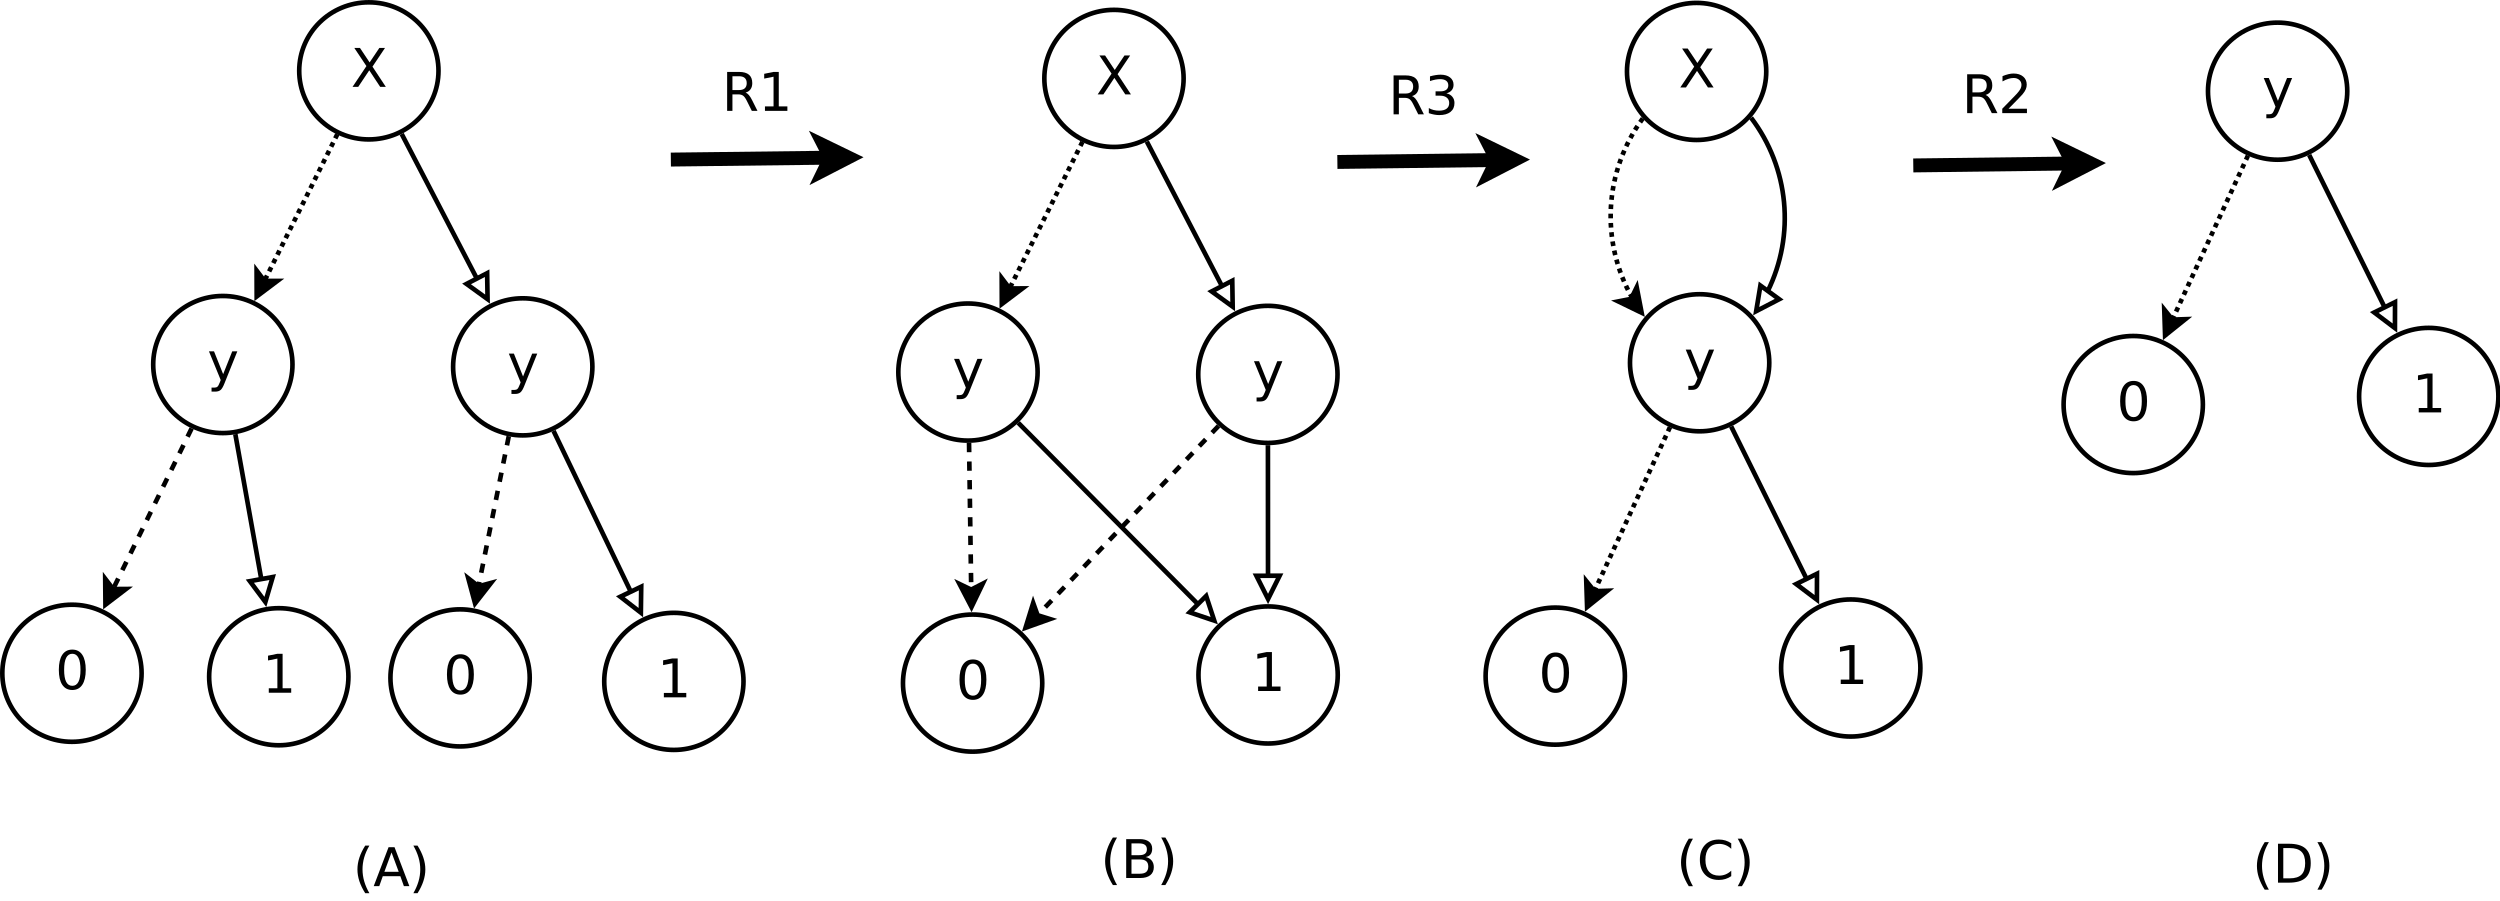 <?xml version="1.0" encoding="UTF-8"?>
<svg xmlns="http://www.w3.org/2000/svg" xmlns:xlink="http://www.w3.org/1999/xlink" width="1077pt" height="388pt" viewBox="0 0 1077 388" version="1.1">
<defs>
<g>
<symbol overflow="visible" id="glyph0-0">
<path style="stroke:none;" d="M 1.141 4.062 L 1.141 -16.219 L 12.641 -16.219 L 12.641 4.062 L 1.141 4.062 Z M 2.438 2.781 L 11.359 2.781 L 11.359 -14.922 L 2.438 -14.922 L 2.438 2.781 Z M 2.438 2.781 "/>
</symbol>
<symbol overflow="visible" id="glyph0-1">
<path style="stroke:none;" d="M 1.453 -16.766 L 3.891 -16.766 L 8.047 -10.531 L 12.234 -16.766 L 14.672 -16.766 L 9.281 -8.719 L 15.031 0 L 12.594 0 L 7.891 -7.125 L 3.141 0 L 0.688 0 L 6.672 -8.953 L 1.453 -16.766 Z M 1.453 -16.766 "/>
</symbol>
<symbol overflow="visible" id="glyph0-2">
<path style="stroke:none;" d="M 7.406 1.172 C 6.82 2.672 6.25 3.645 5.688 4.094 C 5.133 4.551 4.395 4.781 3.469 4.781 L 1.812 4.781 L 1.812 3.062 L 3.031 3.062 C 3.602 3.062 4.047 2.926 4.359 2.656 C 4.672 2.383 5.02 1.742 5.406 0.734 L 5.766 -0.203 L 0.688 -12.578 L 2.875 -12.578 L 6.812 -2.734 L 10.734 -12.578 L 12.922 -12.578 L 7.406 1.172 Z M 7.406 1.172 "/>
</symbol>
<symbol overflow="visible" id="glyph0-3">
<path style="stroke:none;" d="M 7.312 -15.281 C 6.145 -15.281 5.266 -14.703 4.672 -13.547 C 4.086 -12.398 3.797 -10.672 3.797 -8.359 C 3.797 -6.066 4.086 -4.344 4.672 -3.188 C 5.266 -2.039 6.145 -1.469 7.312 -1.469 C 8.488 -1.469 9.367 -2.039 9.953 -3.188 C 10.547 -4.344 10.844 -6.066 10.844 -8.359 C 10.844 -10.672 10.547 -12.398 9.953 -13.547 C 9.367 -14.703 8.488 -15.281 7.312 -15.281 Z M 7.312 -17.078 C 9.188 -17.078 10.617 -16.332 11.609 -14.844 C 12.609 -13.352 13.109 -11.191 13.109 -8.359 C 13.109 -5.547 12.609 -3.395 11.609 -1.906 C 10.617 -0.414 9.188 0.328 7.312 0.328 C 5.438 0.328 4 -0.414 3 -1.906 C 2.008 -3.395 1.516 -5.547 1.516 -8.359 C 1.516 -11.191 2.008 -13.352 3 -14.844 C 4 -16.332 5.438 -17.078 7.312 -17.078 Z M 7.312 -17.078 "/>
</symbol>
<symbol overflow="visible" id="glyph0-4">
<path style="stroke:none;" d="M 2.859 -1.906 L 6.562 -1.906 L 6.562 -14.703 L 2.531 -13.891 L 2.531 -15.953 L 6.531 -16.766 L 8.812 -16.766 L 8.812 -1.906 L 12.516 -1.906 L 12.516 0 L 2.859 0 L 2.859 -1.906 Z M 2.859 -1.906 "/>
</symbol>
<symbol overflow="visible" id="glyph0-5">
<path style="stroke:none;" d="M 7.125 -17.453 C 6.125 -15.734 5.379 -14.031 4.891 -12.344 C 4.41 -10.656 4.172 -8.945 4.172 -7.219 C 4.172 -5.488 4.414 -3.773 4.906 -2.078 C 5.395 -0.391 6.133 1.312 7.125 3.031 L 5.328 3.031 C 4.211 1.27 3.375 -0.457 2.812 -2.156 C 2.258 -3.852 1.984 -5.539 1.984 -7.219 C 1.984 -8.883 2.258 -10.562 2.812 -12.25 C 3.363 -13.945 4.203 -15.68 5.328 -17.453 L 7.125 -17.453 Z M 7.125 -17.453 "/>
</symbol>
<symbol overflow="visible" id="glyph0-6">
<path style="stroke:none;" d="M 7.859 -14.531 L 4.781 -6.188 L 10.953 -6.188 L 7.859 -14.531 Z M 6.578 -16.766 L 9.156 -16.766 L 15.547 0 L 13.188 0 L 11.656 -4.297 L 4.094 -4.297 L 2.578 0 L 0.188 0 L 6.578 -16.766 Z M 6.578 -16.766 "/>
</symbol>
<symbol overflow="visible" id="glyph0-7">
<path style="stroke:none;" d="M 1.844 -17.453 L 3.641 -17.453 C 4.766 -15.68 5.602 -13.945 6.156 -12.25 C 6.719 -10.562 7 -8.883 7 -7.219 C 7 -5.539 6.719 -3.852 6.156 -2.156 C 5.602 -0.457 4.766 1.27 3.641 3.031 L 1.844 3.031 C 2.832 1.312 3.57 -0.391 4.062 -2.078 C 4.562 -3.773 4.812 -5.488 4.812 -7.219 C 4.812 -8.945 4.562 -10.656 4.062 -12.344 C 3.57 -14.031 2.832 -15.734 1.844 -17.453 Z M 1.844 -17.453 "/>
</symbol>
<symbol overflow="visible" id="glyph0-8">
<path style="stroke:none;" d="M 4.531 -8 L 4.531 -1.859 L 8.172 -1.859 C 9.391 -1.859 10.289 -2.109 10.875 -2.609 C 11.469 -3.117 11.766 -3.895 11.766 -4.938 C 11.766 -5.988 11.469 -6.758 10.875 -7.25 C 10.289 -7.75 9.391 -8 8.172 -8 L 4.531 -8 Z M 4.531 -14.906 L 4.531 -9.844 L 7.891 -9.844 C 8.992 -9.844 9.816 -10.051 10.359 -10.469 C 10.898 -10.883 11.172 -11.52 11.172 -12.375 C 11.172 -13.219 10.898 -13.848 10.359 -14.266 C 9.816 -14.691 8.992 -14.906 7.891 -14.906 L 4.531 -14.906 Z M 2.25 -16.766 L 8.047 -16.766 C 9.773 -16.766 11.109 -16.406 12.047 -15.688 C 12.984 -14.969 13.453 -13.945 13.453 -12.625 C 13.453 -11.594 13.211 -10.773 12.734 -10.172 C 12.254 -9.566 11.551 -9.191 10.625 -9.047 C 11.738 -8.805 12.602 -8.305 13.219 -7.547 C 13.844 -6.785 14.156 -5.832 14.156 -4.688 C 14.156 -3.195 13.645 -2.039 12.625 -1.219 C 11.602 -0.406 10.156 0 8.281 0 L 2.25 0 L 2.25 -16.766 Z M 2.25 -16.766 "/>
</symbol>
<symbol overflow="visible" id="glyph0-9">
<path style="stroke:none;" d="M 14.812 -15.469 L 14.812 -13.078 C 14.051 -13.797 13.238 -14.328 12.375 -14.672 C 11.508 -15.023 10.586 -15.203 9.609 -15.203 C 7.691 -15.203 6.223 -14.613 5.203 -13.438 C 4.191 -12.27 3.688 -10.578 3.688 -8.359 C 3.688 -6.148 4.191 -4.457 5.203 -3.281 C 6.223 -2.113 7.691 -1.531 9.609 -1.531 C 10.586 -1.531 11.508 -1.707 12.375 -2.062 C 13.238 -2.414 14.051 -2.945 14.812 -3.656 L 14.812 -1.297 C 14.02 -0.754 13.18 -0.348 12.297 -0.078 C 11.41 0.191 10.473 0.328 9.484 0.328 C 6.941 0.328 4.941 -0.445 3.484 -2 C 2.023 -3.551 1.297 -5.672 1.297 -8.359 C 1.297 -11.055 2.023 -13.18 3.484 -14.734 C 4.941 -16.297 6.941 -17.078 9.484 -17.078 C 10.484 -17.078 11.426 -16.941 12.312 -16.672 C 13.195 -16.398 14.031 -16 14.812 -15.469 Z M 14.812 -15.469 "/>
</symbol>
<symbol overflow="visible" id="glyph0-10">
<path style="stroke:none;" d="M 4.531 -14.906 L 4.531 -1.859 L 7.266 -1.859 C 9.578 -1.859 11.27 -2.383 12.344 -3.438 C 13.414 -4.488 13.953 -6.145 13.953 -8.406 C 13.953 -10.645 13.414 -12.285 12.344 -13.328 C 11.27 -14.379 9.578 -14.906 7.266 -14.906 L 4.531 -14.906 Z M 2.25 -16.766 L 6.922 -16.766 C 10.172 -16.766 12.555 -16.086 14.078 -14.734 C 15.598 -13.391 16.359 -11.281 16.359 -8.406 C 16.359 -5.508 15.594 -3.383 14.062 -2.031 C 12.531 -0.676 10.148 0 6.922 0 L 2.25 0 L 2.25 -16.766 Z M 2.25 -16.766 "/>
</symbol>
<symbol overflow="visible" id="glyph0-11">
<path style="stroke:none;" d="M 10.203 -7.859 C 10.691 -7.691 11.164 -7.336 11.625 -6.797 C 12.082 -6.266 12.547 -5.523 13.016 -4.578 L 15.312 0 L 12.875 0 L 10.734 -4.297 C 10.18 -5.422 9.645 -6.164 9.125 -6.531 C 8.602 -6.906 7.895 -7.094 7 -7.094 L 4.531 -7.094 L 4.531 0 L 2.25 0 L 2.25 -16.766 L 7.375 -16.766 C 9.289 -16.766 10.719 -16.363 11.656 -15.562 C 12.602 -14.758 13.078 -13.551 13.078 -11.938 C 13.078 -10.883 12.832 -10.008 12.344 -9.312 C 11.852 -8.613 11.141 -8.129 10.203 -7.859 Z M 4.531 -14.906 L 4.531 -8.953 L 7.375 -8.953 C 8.469 -8.953 9.289 -9.203 9.844 -9.703 C 10.406 -10.211 10.688 -10.957 10.688 -11.938 C 10.688 -12.914 10.406 -13.656 9.844 -14.156 C 9.289 -14.656 8.469 -14.906 7.375 -14.906 L 4.531 -14.906 Z M 4.531 -14.906 "/>
</symbol>
<symbol overflow="visible" id="glyph0-12">
<path style="stroke:none;" d="M 9.328 -9.047 C 10.422 -8.805 11.27 -8.316 11.875 -7.578 C 12.488 -6.848 12.797 -5.945 12.797 -4.875 C 12.797 -3.219 12.223 -1.938 11.078 -1.031 C 9.941 -0.125 8.328 0.328 6.234 0.328 C 5.523 0.328 4.797 0.254 4.047 0.109 C 3.305 -0.023 2.539 -0.227 1.75 -0.5 L 1.75 -2.703 C 2.383 -2.328 3.07 -2.047 3.812 -1.859 C 4.562 -1.672 5.348 -1.578 6.172 -1.578 C 7.586 -1.578 8.664 -1.859 9.406 -2.422 C 10.156 -2.984 10.531 -3.801 10.531 -4.875 C 10.531 -5.863 10.18 -6.633 9.484 -7.188 C 8.797 -7.75 7.836 -8.031 6.609 -8.031 L 4.656 -8.031 L 4.656 -9.891 L 6.688 -9.891 C 7.801 -9.891 8.656 -10.113 9.25 -10.562 C 9.844 -11.008 10.141 -11.648 10.141 -12.484 C 10.141 -13.348 9.832 -14.008 9.219 -14.469 C 8.613 -14.926 7.742 -15.156 6.609 -15.156 C 5.984 -15.156 5.312 -15.086 4.594 -14.953 C 3.883 -14.816 3.102 -14.609 2.25 -14.328 L 2.25 -16.359 C 3.113 -16.598 3.922 -16.773 4.672 -16.891 C 5.43 -17.016 6.145 -17.078 6.812 -17.078 C 8.531 -17.078 9.891 -16.68 10.891 -15.891 C 11.898 -15.109 12.406 -14.051 12.406 -12.719 C 12.406 -11.789 12.133 -11.004 11.594 -10.359 C 11.062 -9.723 10.305 -9.285 9.328 -9.047 Z M 9.328 -9.047 "/>
</symbol>
<symbol overflow="visible" id="glyph0-13">
<path style="stroke:none;" d="M 4.406 -1.906 L 12.328 -1.906 L 12.328 0 L 1.688 0 L 1.688 -1.906 C 2.539 -2.801 3.711 -4 5.203 -5.5 C 6.691 -7 7.625 -7.969 8 -8.406 C 8.727 -9.219 9.238 -9.906 9.531 -10.469 C 9.82 -11.039 9.969 -11.598 9.969 -12.141 C 9.969 -13.035 9.656 -13.758 9.031 -14.312 C 8.406 -14.875 7.586 -15.156 6.578 -15.156 C 5.867 -15.156 5.117 -15.031 4.328 -14.781 C 3.535 -14.539 2.691 -14.172 1.797 -13.672 L 1.797 -15.953 C 2.711 -16.328 3.566 -16.609 4.359 -16.797 C 5.148 -16.984 5.875 -17.078 6.531 -17.078 C 8.27 -17.078 9.656 -16.641 10.688 -15.766 C 11.719 -14.898 12.234 -13.738 12.234 -12.281 C 12.234 -11.594 12.102 -10.941 11.844 -10.328 C 11.594 -9.711 11.125 -8.984 10.438 -8.141 C 10.25 -7.922 9.656 -7.289 8.656 -6.25 C 7.656 -5.219 6.238 -3.77 4.406 -1.906 Z M 4.406 -1.906 "/>
</symbol>
</g>
</defs>
<g id="surface0">
<rect x="0" y="0" width="1077" height="388" style="fill:rgb(100%,100%,100%);fill-opacity:1;stroke:none;"/>
<path style="fill-rule:evenodd;fill:rgb(100%,100%,100%);fill-opacity:1;stroke-width:0.1;stroke-linecap:butt;stroke-linejoin:miter;stroke:rgb(0%,0%,0%);stroke-opacity:1;stroke-miterlimit:10;" d="M 20.45 0.473 C 20.45 1.289 19.778 1.95 18.95 1.95 C 18.122 1.95 17.45 1.289 17.45 0.473 C 17.45 -0.342 18.122 -1.003 18.95 -1.003 C 19.778 -1.003 20.45 -0.342 20.45 0.473 " transform="matrix(20,0,0,20,-220.1,21.067)"/>
<g style="fill:rgb(0%,0%,0%);fill-opacity:1;">
  <use xlink:href="#glyph0-1" x="151.184" y="37.422"/>
</g>
<path style="fill-rule:evenodd;fill:rgb(100%,100%,100%);fill-opacity:1;stroke-width:0.1;stroke-linecap:butt;stroke-linejoin:miter;stroke:rgb(0%,0%,0%);stroke-opacity:1;stroke-miterlimit:10;" d="M 23.765 6.848 C 23.765 7.664 23.093 8.325 22.265 8.325 C 21.437 8.325 20.765 7.664 20.765 6.848 C 20.765 6.033 21.437 5.372 22.265 5.372 C 23.093 5.372 23.765 6.033 23.765 6.848 " transform="matrix(20,0,0,20,-220.1,21.067)"/>
<g style="fill:rgb(0%,0%,0%);fill-opacity:1;">
  <use xlink:href="#glyph0-2" x="218.52" y="164.922"/>
</g>
<path style="fill-rule:evenodd;fill:rgb(100%,100%,100%);fill-opacity:1;stroke-width:0.1;stroke-linecap:butt;stroke-linejoin:miter;stroke:rgb(0%,0%,0%);stroke-opacity:1;stroke-miterlimit:10;" d="M 17.305 6.798 C 17.305 7.614 16.634 8.275 15.805 8.275 C 14.976 8.275 14.305 7.614 14.305 6.798 C 14.305 5.983 14.976 5.322 15.805 5.322 C 16.634 5.322 17.305 5.983 17.305 6.798 " transform="matrix(20,0,0,20,-220.1,21.067)"/>
<g style="fill:rgb(0%,0%,0%);fill-opacity:1;">
  <use xlink:href="#glyph0-2" x="89.32" y="163.922"/>
</g>
<path style="fill-rule:evenodd;fill:rgb(100%,100%,100%);fill-opacity:1;stroke-width:0.1;stroke-linecap:butt;stroke-linejoin:miter;stroke:rgb(0%,0%,0%);stroke-opacity:1;stroke-miterlimit:10;" d="M 14.055 13.448 C 14.055 14.264 13.384 14.925 12.555 14.925 C 11.726 14.925 11.055 14.264 11.055 13.448 C 11.055 12.633 11.726 11.972 12.555 11.972 C 13.384 11.972 14.055 12.633 14.055 13.448 " transform="matrix(20,0,0,20,-220.1,21.067)"/>
<g style="fill:rgb(0%,0%,0%);fill-opacity:1;">
  <use xlink:href="#glyph0-3" x="23.832" y="296.922"/>
</g>
<path style="fill-rule:evenodd;fill:rgb(100%,100%,100%);fill-opacity:1;stroke-width:0.1;stroke-linecap:butt;stroke-linejoin:miter;stroke:rgb(0%,0%,0%);stroke-opacity:1;stroke-miterlimit:10;" d="M 18.51 13.523 C 18.51 14.339 17.838 15 17.01 15 C 16.182 15 15.51 14.339 15.51 13.523 C 15.51 12.708 16.182 12.047 17.01 12.047 C 17.838 12.047 18.51 12.708 18.51 13.523 " transform="matrix(20,0,0,20,-220.1,21.067)"/>
<g style="fill:rgb(0%,0%,0%);fill-opacity:1;">
  <use xlink:href="#glyph0-4" x="112.934" y="298.422"/>
</g>
<path style="fill-rule:evenodd;fill:rgb(100%,100%,100%);fill-opacity:1;stroke-width:0.1;stroke-linecap:butt;stroke-linejoin:miter;stroke:rgb(0%,0%,0%);stroke-opacity:1;stroke-miterlimit:10;" d="M 22.415 13.548 C 22.415 14.364 21.743 15.025 20.915 15.025 C 20.087 15.025 19.415 14.364 19.415 13.548 C 19.415 12.733 20.087 12.072 20.915 12.072 C 21.743 12.072 22.415 12.733 22.415 13.548 " transform="matrix(20,0,0,20,-220.1,21.067)"/>
<g style="fill:rgb(0%,0%,0%);fill-opacity:1;">
  <use xlink:href="#glyph0-3" x="191.031" y="298.922"/>
</g>
<path style="fill-rule:evenodd;fill:rgb(100%,100%,100%);fill-opacity:1;stroke-width:0.1;stroke-linecap:butt;stroke-linejoin:miter;stroke:rgb(0%,0%,0%);stroke-opacity:1;stroke-miterlimit:10;" d="M 27.02 13.623 C 27.02 14.439 26.348 15.1 25.52 15.1 C 24.692 15.1 24.02 14.439 24.02 13.623 C 24.02 12.808 24.692 12.147 25.52 12.147 C 26.348 12.147 27.02 12.808 27.02 13.623 " transform="matrix(20,0,0,20,-220.1,21.067)"/>
<g style="fill:rgb(0%,0%,0%);fill-opacity:1;">
  <use xlink:href="#glyph0-4" x="283.133" y="300.422"/>
</g>
<path style="fill:none;stroke-width:0.1;stroke-linecap:butt;stroke-linejoin:miter;stroke:rgb(0%,0%,0%);stroke-opacity:1;stroke-dasharray:0.1,0.1;stroke-miterlimit:10;" d="M 18.271 1.838 L 16.701 4.997 " transform="matrix(20,0,0,20,-220.1,21.067)"/>
<path style="fill-rule:evenodd;fill:rgb(0%,0%,0%);fill-opacity:1;stroke-width:0.1;stroke-linecap:butt;stroke-linejoin:miter;stroke:rgb(0%,0%,0%);stroke-opacity:1;stroke-miterlimit:10;" d="M 16.534 5.333 L 16.532 4.774 L 16.701 4.997 L 16.98 4.997 L 16.534 5.333 Z M 16.534 5.333 " transform="matrix(20,0,0,20,-220.1,21.067)"/>
<path style="fill:none;stroke-width:0.1;stroke-linecap:butt;stroke-linejoin:miter;stroke:rgb(0%,0%,0%);stroke-opacity:1;stroke-dasharray:0.2,0.2;stroke-miterlimit:10;" d="M 15.133 8.174 L 13.441 11.635 " transform="matrix(20,0,0,20,-220.1,21.067)"/>
<path style="fill-rule:evenodd;fill:rgb(0%,0%,0%);fill-opacity:1;stroke-width:0.1;stroke-linecap:butt;stroke-linejoin:miter;stroke:rgb(0%,0%,0%);stroke-opacity:1;stroke-miterlimit:10;" d="M 13.276 11.972 L 13.271 11.413 L 13.441 11.635 L 13.72 11.633 L 13.276 11.972 Z M 13.276 11.972 " transform="matrix(20,0,0,20,-220.1,21.067)"/>
<path style="fill:none;stroke-width:0.1;stroke-linecap:butt;stroke-linejoin:miter;stroke:rgb(0%,0%,0%);stroke-opacity:1;stroke-dasharray:0.2,0.2;stroke-miterlimit:10;" d="M 21.964 8.343 L 21.312 11.576 " transform="matrix(20,0,0,20,-220.1,21.067)"/>
<path style="fill-rule:evenodd;fill:rgb(0%,0%,0%);fill-opacity:1;stroke-width:0.1;stroke-linecap:butt;stroke-linejoin:miter;stroke:rgb(0%,0%,0%);stroke-opacity:1;stroke-miterlimit:10;" d="M 21.238 11.944 L 21.092 11.404 L 21.312 11.576 L 21.582 11.503 L 21.238 11.944 Z M 21.238 11.944 " transform="matrix(20,0,0,20,-220.1,21.067)"/>
<path style="fill:none;stroke-width:0.1;stroke-linecap:butt;stroke-linejoin:miter;stroke:rgb(0%,0%,0%);stroke-opacity:1;stroke-miterlimit:10;" d="M 19.657 1.832 L 21.276 4.946 " transform="matrix(20,0,0,20,-220.1,21.067)"/>
<path style="fill-rule:evenodd;fill:rgb(100%,100%,100%);fill-opacity:1;stroke-width:0.1;stroke-linecap:butt;stroke-linejoin:miter;stroke:rgb(0%,0%,0%);stroke-opacity:1;stroke-miterlimit:10;" d="M 21.054 5.062 L 21.507 5.39 L 21.498 4.831 L 21.054 5.062 Z M 21.054 5.062 " transform="matrix(20,0,0,20,-220.1,21.067)"/>
<path style="fill:none;stroke-width:0.1;stroke-linecap:butt;stroke-linejoin:miter;stroke:rgb(0%,0%,0%);stroke-opacity:1;stroke-miterlimit:10;" d="M 22.928 8.228 L 24.592 11.692 " transform="matrix(20,0,0,20,-220.1,21.067)"/>
<path style="fill-rule:evenodd;fill:rgb(100%,100%,100%);fill-opacity:1;stroke-width:0.1;stroke-linecap:butt;stroke-linejoin:miter;stroke:rgb(0%,0%,0%);stroke-opacity:1;stroke-miterlimit:10;" d="M 24.367 11.8 L 24.809 12.143 L 24.817 11.584 L 24.367 11.8 Z M 24.367 11.8 " transform="matrix(20,0,0,20,-220.1,21.067)"/>
<path style="fill:none;stroke-width:0.1;stroke-linecap:butt;stroke-linejoin:miter;stroke:rgb(0%,0%,0%);stroke-opacity:1;stroke-miterlimit:10;" d="M 16.074 8.299 L 16.633 11.42 " transform="matrix(20,0,0,20,-220.1,21.067)"/>
<path style="fill-rule:evenodd;fill:rgb(100%,100%,100%);fill-opacity:1;stroke-width:0.1;stroke-linecap:butt;stroke-linejoin:miter;stroke:rgb(0%,0%,0%);stroke-opacity:1;stroke-miterlimit:10;" d="M 16.387 11.465 L 16.721 11.913 L 16.879 11.376 L 16.387 11.465 Z M 16.387 11.465 " transform="matrix(20,0,0,20,-220.1,21.067)"/>
<path style="fill-rule:evenodd;fill:rgb(100%,100%,100%);fill-opacity:1;stroke-width:0.1;stroke-linecap:butt;stroke-linejoin:miter;stroke:rgb(0%,0%,0%);stroke-opacity:1;stroke-miterlimit:10;" d="M 36.5 0.636 C 36.5 1.451 35.828 2.112 35 2.112 C 34.172 2.112 33.5 1.451 33.5 0.636 C 33.5 -0.18 34.172 -0.841 35 -0.841 C 35.828 -0.841 36.5 -0.18 36.5 0.636 " transform="matrix(20,0,0,20,-220.1,21.067)"/>
<g style="fill:rgb(0%,0%,0%);fill-opacity:1;">
  <use xlink:href="#glyph0-1" x="472.184" y="40.672"/>
</g>
<path style="fill-rule:evenodd;fill:rgb(100%,100%,100%);fill-opacity:1;stroke-width:0.1;stroke-linecap:butt;stroke-linejoin:miter;stroke:rgb(0%,0%,0%);stroke-opacity:1;stroke-miterlimit:10;" d="M 39.815 7.011 C 39.815 7.826 39.143 8.487 38.315 8.487 C 37.487 8.487 36.815 7.826 36.815 7.011 C 36.815 6.195 37.487 5.534 38.315 5.534 C 39.143 5.534 39.815 6.195 39.815 7.011 " transform="matrix(20,0,0,20,-220.1,21.067)"/>
<g style="fill:rgb(0%,0%,0%);fill-opacity:1;">
  <use xlink:href="#glyph0-2" x="539.52" y="168.172"/>
</g>
<path style="fill-rule:evenodd;fill:rgb(100%,100%,100%);fill-opacity:1;stroke-width:0.1;stroke-linecap:butt;stroke-linejoin:miter;stroke:rgb(0%,0%,0%);stroke-opacity:1;stroke-miterlimit:10;" d="M 33.355 6.961 C 33.355 7.776 32.684 8.437 31.855 8.437 C 31.026 8.437 30.355 7.776 30.355 6.961 C 30.355 6.145 31.026 5.484 31.855 5.484 C 32.684 5.484 33.355 6.145 33.355 6.961 " transform="matrix(20,0,0,20,-220.1,21.067)"/>
<g style="fill:rgb(0%,0%,0%);fill-opacity:1;">
  <use xlink:href="#glyph0-2" x="410.32" y="167.172"/>
</g>
<path style="fill-rule:evenodd;fill:rgb(100%,100%,100%);fill-opacity:1;stroke-width:0.1;stroke-linecap:butt;stroke-linejoin:miter;stroke:rgb(0%,0%,0%);stroke-opacity:1;stroke-miterlimit:10;" d="M 33.455 13.661 C 33.455 14.476 32.784 15.137 31.955 15.137 C 31.126 15.137 30.455 14.476 30.455 13.661 C 30.455 12.845 31.126 12.184 31.955 12.184 C 32.784 12.184 33.455 12.845 33.455 13.661 " transform="matrix(20,0,0,20,-220.1,21.067)"/>
<g style="fill:rgb(0%,0%,0%);fill-opacity:1;">
  <use xlink:href="#glyph0-3" x="411.832" y="301.172"/>
</g>
<path style="fill-rule:evenodd;fill:rgb(100%,100%,100%);fill-opacity:1;stroke-width:0.1;stroke-linecap:butt;stroke-linejoin:miter;stroke:rgb(0%,0%,0%);stroke-opacity:1;stroke-miterlimit:10;" d="M 39.82 13.486 C 39.82 14.301 39.148 14.962 38.32 14.962 C 37.492 14.962 36.82 14.301 36.82 13.486 C 36.82 12.67 37.492 12.009 38.32 12.009 C 39.148 12.009 39.82 12.67 39.82 13.486 " transform="matrix(20,0,0,20,-220.1,21.067)"/>
<g style="fill:rgb(0%,0%,0%);fill-opacity:1;">
  <use xlink:href="#glyph0-4" x="539.133" y="297.672"/>
</g>
<path style="fill:none;stroke-width:0.1;stroke-linecap:butt;stroke-linejoin:miter;stroke:rgb(0%,0%,0%);stroke-opacity:1;stroke-dasharray:0.1,0.1;stroke-miterlimit:10;" d="M 34.321 2.001 L 32.751 5.16 " transform="matrix(20,0,0,20,-220.1,21.067)"/>
<path style="fill-rule:evenodd;fill:rgb(0%,0%,0%);fill-opacity:1;stroke-width:0.1;stroke-linecap:butt;stroke-linejoin:miter;stroke:rgb(0%,0%,0%);stroke-opacity:1;stroke-miterlimit:10;" d="M 32.584 5.496 L 32.582 4.937 L 32.751 5.16 L 33.03 5.159 L 32.584 5.496 Z M 32.584 5.496 " transform="matrix(20,0,0,20,-220.1,21.067)"/>
<path style="fill:none;stroke-width:0.1;stroke-linecap:butt;stroke-linejoin:miter;stroke:rgb(0%,0%,0%);stroke-opacity:1;stroke-dasharray:0.2,0.2;stroke-miterlimit:10;" d="M 31.878 8.487 L 31.925 11.647 " transform="matrix(20,0,0,20,-220.1,21.067)"/>
<path style="fill-rule:evenodd;fill:rgb(0%,0%,0%);fill-opacity:1;stroke-width:0.1;stroke-linecap:butt;stroke-linejoin:miter;stroke:rgb(0%,0%,0%);stroke-opacity:1;stroke-miterlimit:10;" d="M 31.931 12.022 L 31.673 11.526 L 31.925 11.647 L 32.173 11.519 L 31.931 12.022 Z M 31.931 12.022 " transform="matrix(20,0,0,20,-220.1,21.067)"/>
<path style="fill:none;stroke-width:0.1;stroke-linecap:butt;stroke-linejoin:miter;stroke:rgb(0%,0%,0%);stroke-opacity:1;stroke-dasharray:0.2,0.2;stroke-miterlimit:10;" d="M 37.252 8.122 L 33.354 12.198 " transform="matrix(20,0,0,20,-220.1,21.067)"/>
<path style="fill-rule:evenodd;fill:rgb(0%,0%,0%);fill-opacity:1;stroke-width:0.1;stroke-linecap:butt;stroke-linejoin:miter;stroke:rgb(0%,0%,0%);stroke-opacity:1;stroke-miterlimit:10;" d="M 33.095 12.469 L 33.26 11.935 L 33.354 12.198 L 33.621 12.281 L 33.095 12.469 Z M 33.095 12.469 " transform="matrix(20,0,0,20,-220.1,21.067)"/>
<path style="fill:none;stroke-width:0.1;stroke-linecap:butt;stroke-linejoin:miter;stroke:rgb(0%,0%,0%);stroke-opacity:1;stroke-miterlimit:10;" d="M 35.707 1.995 L 37.326 5.109 " transform="matrix(20,0,0,20,-220.1,21.067)"/>
<path style="fill-rule:evenodd;fill:rgb(100%,100%,100%);fill-opacity:1;stroke-width:0.1;stroke-linecap:butt;stroke-linejoin:miter;stroke:rgb(0%,0%,0%);stroke-opacity:1;stroke-miterlimit:10;" d="M 37.104 5.224 L 37.557 5.552 L 37.548 4.994 L 37.104 5.224 Z M 37.104 5.224 " transform="matrix(20,0,0,20,-220.1,21.067)"/>
<path style="fill:none;stroke-width:0.1;stroke-linecap:butt;stroke-linejoin:miter;stroke:rgb(0%,0%,0%);stroke-opacity:1;stroke-miterlimit:10;" d="M 38.316 8.536 L 38.318 11.349 " transform="matrix(20,0,0,20,-220.1,21.067)"/>
<path style="fill-rule:evenodd;fill:rgb(100%,100%,100%);fill-opacity:1;stroke-width:0.1;stroke-linecap:butt;stroke-linejoin:miter;stroke:rgb(0%,0%,0%);stroke-opacity:1;stroke-miterlimit:10;" d="M 38.068 11.349 L 38.319 11.849 L 38.568 11.348 L 38.068 11.349 Z M 38.068 11.349 " transform="matrix(20,0,0,20,-220.1,21.067)"/>
<path style="fill:none;stroke-width:0.1;stroke-linecap:butt;stroke-linejoin:miter;stroke:rgb(0%,0%,0%);stroke-opacity:1;stroke-miterlimit:10;" d="M 32.936 8.052 L 36.808 11.96 " transform="matrix(20,0,0,20,-220.1,21.067)"/>
<path style="fill-rule:evenodd;fill:rgb(100%,100%,100%);fill-opacity:1;stroke-width:0.1;stroke-linecap:butt;stroke-linejoin:miter;stroke:rgb(0%,0%,0%);stroke-opacity:1;stroke-miterlimit:10;" d="M 36.631 12.136 L 37.16 12.315 L 36.986 11.784 L 36.631 12.136 Z M 36.631 12.136 " transform="matrix(20,0,0,20,-220.1,21.067)"/>
<path style="fill-rule:evenodd;fill:rgb(100%,100%,100%);fill-opacity:1;stroke-width:0.1;stroke-linecap:butt;stroke-linejoin:miter;stroke:rgb(0%,0%,0%);stroke-opacity:1;stroke-miterlimit:10;" d="M 49.05 0.486 C 49.05 1.301 48.378 1.962 47.55 1.962 C 46.722 1.962 46.05 1.301 46.05 0.486 C 46.05 -0.33 46.722 -0.991 47.55 -0.991 C 48.378 -0.991 49.05 -0.33 49.05 0.486 " transform="matrix(20,0,0,20,-220.1,21.067)"/>
<g style="fill:rgb(0%,0%,0%);fill-opacity:1;">
  <use xlink:href="#glyph0-1" x="723.184" y="37.672"/>
</g>
<path style="fill-rule:evenodd;fill:rgb(100%,100%,100%);fill-opacity:1;stroke-width:0.1;stroke-linecap:butt;stroke-linejoin:miter;stroke:rgb(0%,0%,0%);stroke-opacity:1;stroke-miterlimit:10;" d="M 49.115 6.761 C 49.115 7.576 48.443 8.237 47.615 8.237 C 46.787 8.237 46.115 7.576 46.115 6.761 C 46.115 5.945 46.787 5.284 47.615 5.284 C 48.443 5.284 49.115 5.945 49.115 6.761 " transform="matrix(20,0,0,20,-220.1,21.067)"/>
<g style="fill:rgb(0%,0%,0%);fill-opacity:1;">
  <use xlink:href="#glyph0-2" x="725.52" y="163.172"/>
</g>
<path style="fill-rule:evenodd;fill:rgb(100%,100%,100%);fill-opacity:1;stroke-width:0.1;stroke-linecap:butt;stroke-linejoin:miter;stroke:rgb(0%,0%,0%);stroke-opacity:1;stroke-miterlimit:10;" d="M 46.005 13.511 C 46.005 14.326 45.334 14.987 44.505 14.987 C 43.676 14.987 43.005 14.326 43.005 13.511 C 43.005 12.695 43.676 12.034 44.505 12.034 C 45.334 12.034 46.005 12.695 46.005 13.511 " transform="matrix(20,0,0,20,-220.1,21.067)"/>
<g style="fill:rgb(0%,0%,0%);fill-opacity:1;">
  <use xlink:href="#glyph0-3" x="662.832" y="298.172"/>
</g>
<path style="fill-rule:evenodd;fill:rgb(100%,100%,100%);fill-opacity:1;stroke-width:0.1;stroke-linecap:butt;stroke-linejoin:miter;stroke:rgb(0%,0%,0%);stroke-opacity:1;stroke-miterlimit:10;" d="M 52.37 13.336 C 52.37 14.151 51.698 14.812 50.87 14.812 C 50.042 14.812 49.37 14.151 49.37 13.336 C 49.37 12.52 50.042 11.859 50.87 11.859 C 51.698 11.859 52.37 12.52 52.37 13.336 " transform="matrix(20,0,0,20,-220.1,21.067)"/>
<g style="fill:rgb(0%,0%,0%);fill-opacity:1;">
  <use xlink:href="#glyph0-4" x="790.133" y="294.672"/>
</g>
<path style="fill:none;stroke-width:0.1;stroke-linecap:butt;stroke-linejoin:miter;stroke:rgb(0%,0%,0%);stroke-opacity:1;stroke-dasharray:0.1,0.1;stroke-miterlimit:10;" d="M 46.976 8.148 L 45.348 11.681 " transform="matrix(20,0,0,20,-220.1,21.067)"/>
<path style="fill-rule:evenodd;fill:rgb(0%,0%,0%);fill-opacity:1;stroke-width:0.1;stroke-linecap:butt;stroke-linejoin:miter;stroke:rgb(0%,0%,0%);stroke-opacity:1;stroke-miterlimit:10;" d="M 45.191 12.022 L 45.173 11.463 L 45.348 11.681 L 45.627 11.672 L 45.191 12.022 Z M 45.191 12.022 " transform="matrix(20,0,0,20,-220.1,21.067)"/>
<path style="fill:none;stroke-width:0.1;stroke-linecap:butt;stroke-linejoin:miter;stroke:rgb(0%,0%,0%);stroke-opacity:1;stroke-miterlimit:10;" d="M 48.294 8.132 L 49.919 11.416 " transform="matrix(20,0,0,20,-220.1,21.067)"/>
<path style="fill-rule:evenodd;fill:rgb(100%,100%,100%);fill-opacity:1;stroke-width:0.1;stroke-linecap:butt;stroke-linejoin:miter;stroke:rgb(0%,0%,0%);stroke-opacity:1;stroke-miterlimit:10;" d="M 49.695 11.527 L 50.141 11.864 L 50.143 11.305 L 49.695 11.527 Z M 49.695 11.527 " transform="matrix(20,0,0,20,-220.1,21.067)"/>
<path style="fill:none;stroke-width:0.1;stroke-linecap:butt;stroke-linejoin:miter;stroke:rgb(0%,0%,0%);stroke-opacity:1;stroke-dasharray:0.1,0.1;stroke-miterlimit:10;" d="M 46.391 1.498 L 46.391 1.498 C 45.557 2.631 45.469 4.148 46.166 5.369 " transform="matrix(20,0,0,20,-220.1,21.067)"/>
<path style="fill-rule:evenodd;fill:rgb(0%,0%,0%);fill-opacity:1;stroke-width:0.1;stroke-linecap:butt;stroke-linejoin:miter;stroke:rgb(0%,0%,0%);stroke-opacity:1;stroke-miterlimit:10;" d="M 46.366 5.683 L 45.863 5.439 L 46.138 5.385 L 46.26 5.134 L 46.366 5.683 Z M 46.366 5.683 " transform="matrix(20,0,0,20,-220.1,21.067)"/>
<path style="fill:none;stroke-width:0.1;stroke-linecap:butt;stroke-linejoin:miter;stroke:rgb(0%,0%,0%);stroke-opacity:1;stroke-miterlimit:10;" d="M 49.08 5.222 L 49.08 5.222 C 49.679 4.008 49.541 2.561 48.723 1.483 " transform="matrix(20,0,0,20,-220.1,21.067)"/>
<path style="fill-rule:evenodd;fill:rgb(100%,100%,100%);fill-opacity:1;stroke-width:0.1;stroke-linecap:butt;stroke-linejoin:miter;stroke:rgb(0%,0%,0%);stroke-opacity:1;stroke-miterlimit:10;" d="M 48.924 5.098 L 48.833 5.649 L 49.329 5.392 L 48.924 5.098 Z M 48.924 5.098 " transform="matrix(20,0,0,20,-220.1,21.067)"/>
<path style="fill-rule:evenodd;fill:rgb(100%,100%,100%);fill-opacity:1;stroke-width:0.1;stroke-linecap:butt;stroke-linejoin:miter;stroke:rgb(0%,0%,0%);stroke-opacity:1;stroke-miterlimit:10;" d="M 61.565 0.911 C 61.565 1.726 60.893 2.387 60.065 2.387 C 59.237 2.387 58.565 1.726 58.565 0.911 C 58.565 0.095 59.237 -0.566 60.065 -0.566 C 60.893 -0.566 61.565 0.095 61.565 0.911 " transform="matrix(20,0,0,20,-220.1,21.067)"/>
<g style="fill:rgb(0%,0%,0%);fill-opacity:1;">
  <use xlink:href="#glyph0-2" x="974.523" y="46.172"/>
</g>
<path style="fill-rule:evenodd;fill:rgb(100%,100%,100%);fill-opacity:1;stroke-width:0.1;stroke-linecap:butt;stroke-linejoin:miter;stroke:rgb(0%,0%,0%);stroke-opacity:1;stroke-miterlimit:10;" d="M 58.455 7.661 C 58.455 8.476 57.784 9.137 56.955 9.137 C 56.127 9.137 55.455 8.476 55.455 7.661 C 55.455 6.845 56.127 6.184 56.955 6.184 C 57.784 6.184 58.455 6.845 58.455 7.661 " transform="matrix(20,0,0,20,-220.1,21.067)"/>
<g style="fill:rgb(0%,0%,0%);fill-opacity:1;">
  <use xlink:href="#glyph0-3" x="911.836" y="181.172"/>
</g>
<path style="fill-rule:evenodd;fill:rgb(100%,100%,100%);fill-opacity:1;stroke-width:0.1;stroke-linecap:butt;stroke-linejoin:miter;stroke:rgb(0%,0%,0%);stroke-opacity:1;stroke-miterlimit:10;" d="M 64.82 7.486 C 64.82 8.301 64.149 8.962 63.32 8.962 C 62.492 8.962 61.82 8.301 61.82 7.486 C 61.82 6.67 62.492 6.009 63.32 6.009 C 64.149 6.009 64.82 6.67 64.82 7.486 " transform="matrix(20,0,0,20,-220.1,21.067)"/>
<g style="fill:rgb(0%,0%,0%);fill-opacity:1;">
  <use xlink:href="#glyph0-4" x="1039.133" y="177.672"/>
</g>
<path style="fill:none;stroke-width:0.1;stroke-linecap:butt;stroke-linejoin:miter;stroke:rgb(0%,0%,0%);stroke-opacity:1;stroke-dasharray:0.1,0.1;stroke-miterlimit:10;" d="M 59.426 2.298 L 57.798 5.831 " transform="matrix(20,0,0,20,-220.1,21.067)"/>
<path style="fill-rule:evenodd;fill:rgb(0%,0%,0%);fill-opacity:1;stroke-width:0.1;stroke-linecap:butt;stroke-linejoin:miter;stroke:rgb(0%,0%,0%);stroke-opacity:1;stroke-miterlimit:10;" d="M 57.641 6.172 L 57.623 5.613 L 57.798 5.831 L 58.077 5.822 L 57.641 6.172 Z M 57.641 6.172 " transform="matrix(20,0,0,20,-220.1,21.067)"/>
<path style="fill:none;stroke-width:0.1;stroke-linecap:butt;stroke-linejoin:miter;stroke:rgb(0%,0%,0%);stroke-opacity:1;stroke-miterlimit:10;" d="M 60.744 2.283 L 62.37 5.566 " transform="matrix(20,0,0,20,-220.1,21.067)"/>
<path style="fill-rule:evenodd;fill:rgb(100%,100%,100%);fill-opacity:1;stroke-width:0.1;stroke-linecap:butt;stroke-linejoin:miter;stroke:rgb(0%,0%,0%);stroke-opacity:1;stroke-miterlimit:10;" d="M 62.146 5.677 L 62.592 6.014 L 62.594 5.455 L 62.146 5.677 Z M 62.146 5.677 " transform="matrix(20,0,0,20,-220.1,21.067)"/>
<g style="fill:rgb(0%,0%,0%);fill-opacity:1;">
  <use xlink:href="#glyph0-5" x="152" y="381.75"/>
  <use xlink:href="#glyph0-6" x="160.809" y="381.75"/>
  <use xlink:href="#glyph0-7" x="176.238" y="381.75"/>
</g>
<g style="fill:rgb(0%,0%,0%);fill-opacity:1;">
  <use xlink:href="#glyph0-5" x="474.102" y="378.25"/>
  <use xlink:href="#glyph0-8" x="482.91" y="378.25"/>
  <use xlink:href="#glyph0-7" x="498.398" y="378.25"/>
</g>
<g style="fill:rgb(0%,0%,0%);fill-opacity:1;">
  <use xlink:href="#glyph0-5" x="722.199" y="378.75"/>
  <use xlink:href="#glyph0-9" x="731.008" y="378.75"/>
  <use xlink:href="#glyph0-7" x="746.77" y="378.75"/>
</g>
<g style="fill:rgb(0%,0%,0%);fill-opacity:1;">
  <use xlink:href="#glyph0-5" x="970.301" y="380.25"/>
  <use xlink:href="#glyph0-10" x="979.109" y="380.25"/>
  <use xlink:href="#glyph0-7" x="996.492" y="380.25"/>
</g>
<path style="fill:none;stroke-width:0.3;stroke-linecap:butt;stroke-linejoin:miter;stroke:rgb(0%,0%,0%);stroke-opacity:1;stroke-miterlimit:10;" d="M 25.455 2.384 L 28.895 2.343 " transform="matrix(20,0,0,20,-220.1,21.067)"/>
<path style="fill-rule:evenodd;fill:rgb(0%,0%,0%);fill-opacity:1;stroke-width:0.3;stroke-linecap:butt;stroke-linejoin:miter;stroke:rgb(0%,0%,0%);stroke-opacity:1;stroke-miterlimit:10;" d="M 29.27 2.338 L 28.773 2.594 L 28.895 2.343 L 28.767 2.094 L 29.27 2.338 Z M 29.27 2.338 " transform="matrix(20,0,0,20,-220.1,21.067)"/>
<path style="fill:none;stroke-width:0.3;stroke-linecap:butt;stroke-linejoin:miter;stroke:rgb(0%,0%,0%);stroke-opacity:1;stroke-miterlimit:10;" d="M 39.812 2.435 L 43.251 2.393 " transform="matrix(20,0,0,20,-220.1,21.067)"/>
<path style="fill-rule:evenodd;fill:rgb(0%,0%,0%);fill-opacity:1;stroke-width:0.3;stroke-linecap:butt;stroke-linejoin:miter;stroke:rgb(0%,0%,0%);stroke-opacity:1;stroke-miterlimit:10;" d="M 43.626 2.388 L 43.129 2.644 L 43.251 2.393 L 43.123 2.144 L 43.626 2.388 Z M 43.626 2.388 " transform="matrix(20,0,0,20,-220.1,21.067)"/>
<path style="fill:none;stroke-width:0.3;stroke-linecap:butt;stroke-linejoin:miter;stroke:rgb(0%,0%,0%);stroke-opacity:1;stroke-miterlimit:10;" d="M 52.217 2.51 L 55.656 2.468 " transform="matrix(20,0,0,20,-220.1,21.067)"/>
<path style="fill-rule:evenodd;fill:rgb(0%,0%,0%);fill-opacity:1;stroke-width:0.3;stroke-linecap:butt;stroke-linejoin:miter;stroke:rgb(0%,0%,0%);stroke-opacity:1;stroke-miterlimit:10;" d="M 56.031 2.463 L 55.534 2.719 L 55.656 2.468 L 55.528 2.219 L 56.031 2.463 Z M 56.031 2.463 " transform="matrix(20,0,0,20,-220.1,21.067)"/>
<g style="fill:rgb(0%,0%,0%);fill-opacity:1;">
  <use xlink:href="#glyph0-11" x="311" y="47.75"/>
  <use xlink:href="#glyph0-4" x="326.684" y="47.75"/>
</g>
<g style="fill:rgb(0%,0%,0%);fill-opacity:1;">
  <use xlink:href="#glyph0-11" x="598.102" y="49.25"/>
  <use xlink:href="#glyph0-12" x="613.785" y="49.25"/>
</g>
<g style="fill:rgb(0%,0%,0%);fill-opacity:1;">
  <use xlink:href="#glyph0-11" x="845.199" y="48.75"/>
  <use xlink:href="#glyph0-13" x="860.883" y="48.75"/>
</g>
</g>
</svg>
